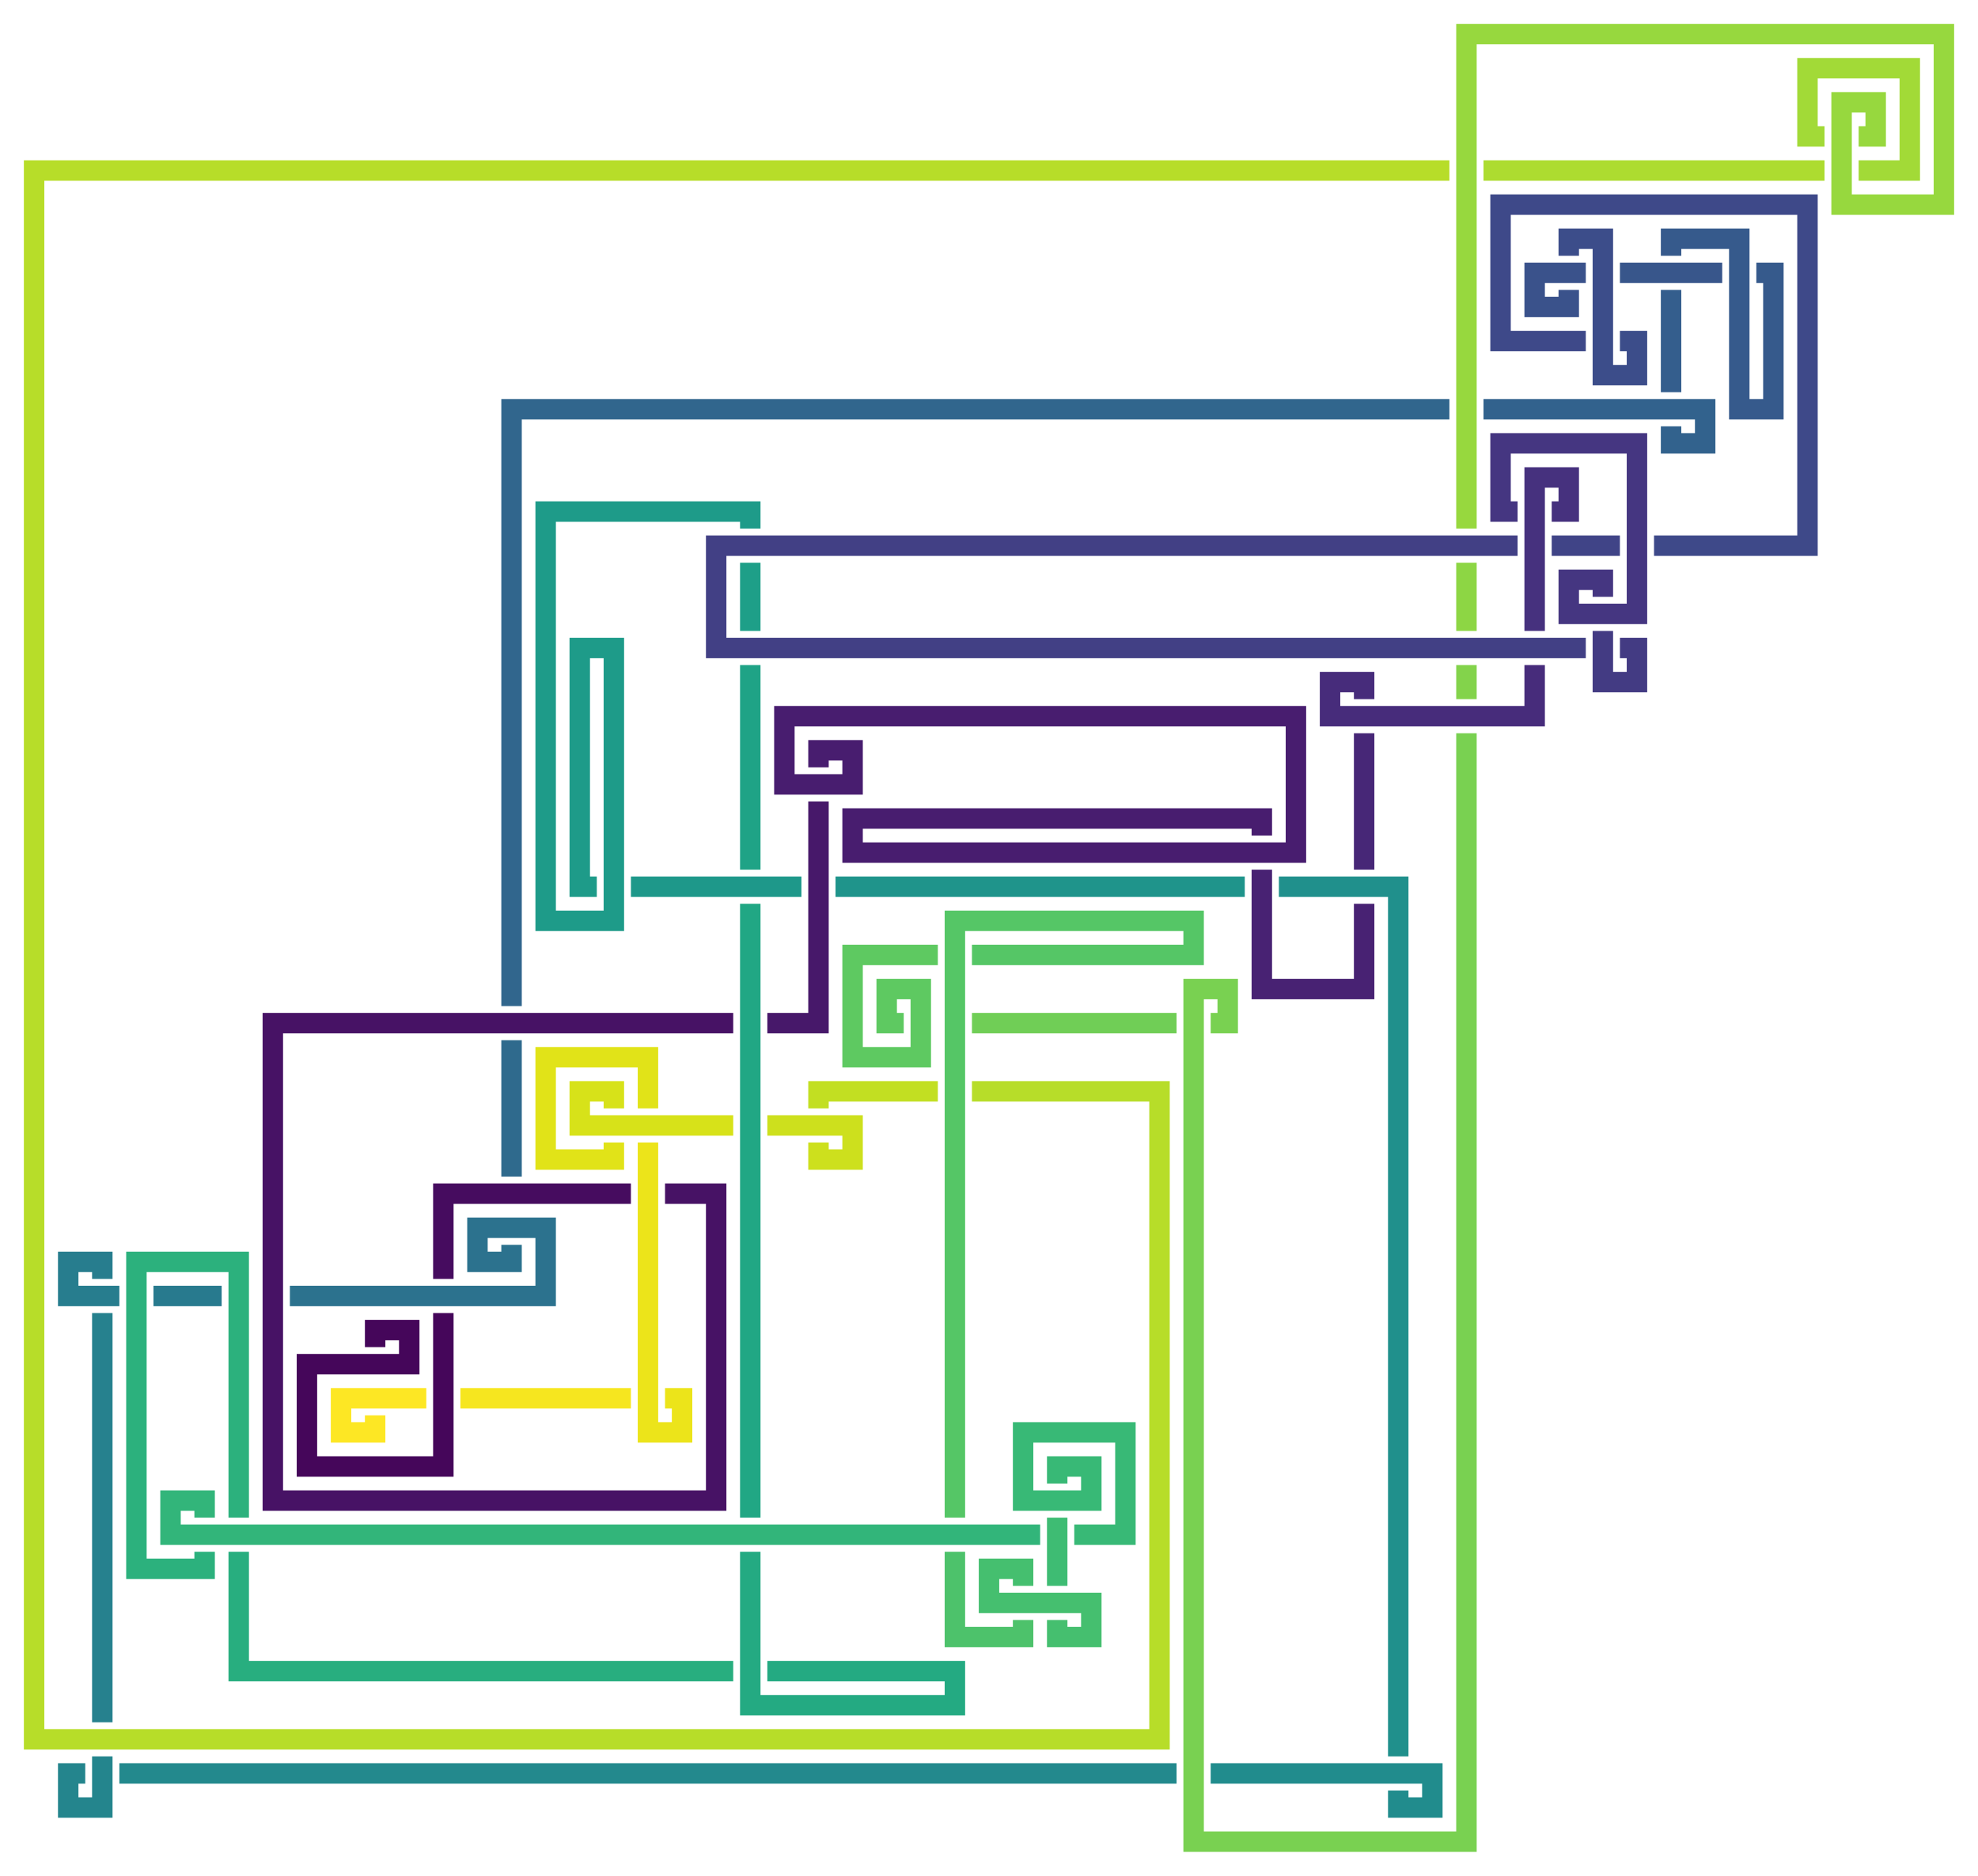 <?xml version="1.0" encoding="utf-8" ?>
<svg baseProfile="full" height="330.0" version="1.1" width="348.0" xmlns="http://www.w3.org/2000/svg" xmlns:ev="http://www.w3.org/2001/xml-events" xmlns:xlink="http://www.w3.org/1999/xlink"><defs /><polyline fill="none" points="66.0,243.0 66.0,243.0" stroke="rgb(68,1,84)" stroke-width="3.6" /><polyline fill="none" points="66.0,237.0 66.0,234.0 72.0,234.0 72.0,240.0 54.0,240.0 54.0,258.0 78.0,258.0 78.0,231.0" stroke="rgb(69,6,90)" stroke-width="3.6" /><polyline fill="none" points="78.0,225.0 78.0,210.0 111.0,210.0" stroke="rgb(70,12,95)" stroke-width="3.6" /><polyline fill="none" points="117.0,210.0 126.0,210.0 126.0,264.0 48.0,264.0 48.0,180.0 129.0,180.0" stroke="rgb(71,18,101)" stroke-width="3.6" /><polyline fill="none" points="135.0,180.0 144.0,180.0 144.0,141.0" stroke="rgb(71,24,106)" stroke-width="3.6" /><polyline fill="none" points="144.0,135.0 144.0,132.0 150.0,132.0 150.0,138.0 138.0,138.0 138.0,126.0 228.0,126.0 228.0,150.0 150.0,150.0 150.0,144.0 222.0,144.0 222.0,147.0" stroke="rgb(72,29,111)" stroke-width="3.6" /><polyline fill="none" points="222.0,153.0 222.0,174.0 240.0,174.0 240.0,159.0" stroke="rgb(72,34,115)" stroke-width="3.6" /><polyline fill="none" points="240.0,153.0 240.0,129.0" stroke="rgb(71,39,119)" stroke-width="3.6" /><polyline fill="none" points="240.0,123.0 240.0,120.0 234.0,120.0 234.0,126.0 270.0,126.0 270.0,117.0" stroke="rgb(71,44,123)" stroke-width="3.6" /><polyline fill="none" points="270.0,111.0 270.0,84.0 276.0,84.0 276.0,90.0 273.0,90.0" stroke="rgb(70,49,126)" stroke-width="3.6" /><polyline fill="none" points="267.0,90.0 264.0,90.0 264.0,78.0 288.0,78.0 288.0,108.0 276.0,108.0 276.0,102.0 282.0,102.0 282.0,105.0" stroke="rgb(69,54,129)" stroke-width="3.6" /><polyline fill="none" points="282.0,111.0 282.0,120.0 288.0,120.0 288.0,114.0 285.0,114.0" stroke="rgb(67,59,131)" stroke-width="3.6" /><polyline fill="none" points="279.0,114.0 126.0,114.0 126.0,96.0 267.0,96.0" stroke="rgb(66,64,133)" stroke-width="3.6" /><polyline fill="none" points="273.0,96.0 285.0,96.0" stroke="rgb(64,68,135)" stroke-width="3.6" /><polyline fill="none" points="291.0,96.0 318.0,96.0 318.0,36.0 264.0,36.0 264.0,60.0 279.0,60.0" stroke="rgb(62,73,137)" stroke-width="3.6" /><polyline fill="none" points="285.0,60.0 288.0,60.0 288.0,66.0 282.0,66.0 282.0,42.0 276.0,42.0 276.0,45.0" stroke="rgb(60,77,138)" stroke-width="3.6" /><polyline fill="none" points="276.0,51.0 276.0,54.0 270.0,54.0 270.0,48.0 279.0,48.0" stroke="rgb(58,82,139)" stroke-width="3.6" /><polyline fill="none" points="285.0,48.0 303.0,48.0" stroke="rgb(56,86,139)" stroke-width="3.6" /><polyline fill="none" points="309.0,48.0 312.0,48.0 312.0,72.0 306.0,72.0 306.0,42.0 294.0,42.0 294.0,45.0" stroke="rgb(54,90,140)" stroke-width="3.6" /><polyline fill="none" points="294.0,51.0 294.0,69.0" stroke="rgb(52,94,141)" stroke-width="3.6" /><polyline fill="none" points="294.0,75.0 294.0,78.0 300.0,78.0 300.0,72.0 261.0,72.0" stroke="rgb(50,98,141)" stroke-width="3.6" /><polyline fill="none" points="255.0,72.0 90.0,72.0 90.0,177.0" stroke="rgb(49,102,141)" stroke-width="3.6" /><polyline fill="none" points="90.0,183.0 90.0,207.0" stroke="rgb(47,106,141)" stroke-width="3.6" /><polyline fill="none" points="90.0,213.0 90.0,213.0" stroke="rgb(45,110,142)" stroke-width="3.6" /><polyline fill="none" points="90.0,219.0 90.0,222.0 84.0,222.0 84.0,216.0 96.0,216.0 96.0,228.0 51.0,228.0" stroke="rgb(44,114,142)" stroke-width="3.6" /><polyline fill="none" points="45.0,228.0 45.0,228.0" stroke="rgb(42,118,142)" stroke-width="3.6" /><polyline fill="none" points="39.0,228.0 27.0,228.0" stroke="rgb(40,122,142)" stroke-width="3.6" /><polyline fill="none" points="21.0,228.0 12.0,228.0 12.0,222.0 18.0,222.0 18.0,225.0" stroke="rgb(39,125,142)" stroke-width="3.6" /><polyline fill="none" points="18.0,231.0 18.0,303.0" stroke="rgb(38,129,142)" stroke-width="3.6" /><polyline fill="none" points="18.0,309.0 18.0,318.0 12.0,318.0 12.0,312.0 15.0,312.0" stroke="rgb(36,133,141)" stroke-width="3.6" /><polyline fill="none" points="21.0,312.0 207.0,312.0" stroke="rgb(35,137,141)" stroke-width="3.6" /><polyline fill="none" points="213.0,312.0 252.0,312.0 252.0,318.0 246.0,318.0 246.0,315.0" stroke="rgb(33,140,141)" stroke-width="3.6" /><polyline fill="none" points="246.0,309.0 246.0,156.0 225.0,156.0" stroke="rgb(32,144,140)" stroke-width="3.6" /><polyline fill="none" points="219.0,156.0 147.0,156.0" stroke="rgb(31,148,139)" stroke-width="3.6" /><polyline fill="none" points="141.0,156.0 111.0,156.0" stroke="rgb(30,152,138)" stroke-width="3.6" /><polyline fill="none" points="105.0,156.0 102.0,156.0 102.0,114.0 108.0,114.0 108.0,162.0 96.0,162.0 96.0,90.0 132.0,90.0 132.0,93.0" stroke="rgb(30,155,137)" stroke-width="3.6" /><polyline fill="none" points="132.0,99.0 132.0,111.0" stroke="rgb(30,159,136)" stroke-width="3.6" /><polyline fill="none" points="132.0,117.0 132.0,153.0" stroke="rgb(31,163,134)" stroke-width="3.6" /><polyline fill="none" points="132.0,159.0 132.0,267.0" stroke="rgb(33,167,132)" stroke-width="3.6" /><polyline fill="none" points="132.0,273.0 132.0,300.0 168.0,300.0 168.0,294.0 135.0,294.0" stroke="rgb(36,170,130)" stroke-width="3.6" /><polyline fill="none" points="129.0,294.0 42.0,294.0 42.0,273.0" stroke="rgb(40,174,127)" stroke-width="3.6" /><polyline fill="none" points="42.0,267.0 42.0,222.0 24.0,222.0 24.0,276.0 36.0,276.0 36.0,273.0" stroke="rgb(44,177,125)" stroke-width="3.6" /><polyline fill="none" points="36.0,267.0 36.0,264.0 30.0,264.0 30.0,270.0 183.0,270.0" stroke="rgb(50,181,122)" stroke-width="3.6" /><polyline fill="none" points="189.0,270.0 198.0,270.0 198.0,252.0 180.0,252.0 180.0,264.0 192.0,264.0 192.0,258.0 186.0,258.0 186.0,261.0" stroke="rgb(56,185,118)" stroke-width="3.6" /><polyline fill="none" points="186.0,267.0 186.0,279.0" stroke="rgb(62,188,115)" stroke-width="3.6" /><polyline fill="none" points="186.0,285.0 186.0,288.0 192.0,288.0 192.0,282.0 174.0,282.0 174.0,276.0 180.0,276.0 180.0,279.0" stroke="rgb(69,191,111)" stroke-width="3.6" /><polyline fill="none" points="180.0,285.0 180.0,288.0 168.0,288.0 168.0,273.0" stroke="rgb(77,194,107)" stroke-width="3.6" /><polyline fill="none" points="168.0,267.0 168.0,162.0 210.0,162.0 210.0,168.0 171.0,168.0" stroke="rgb(85,198,102)" stroke-width="3.6" /><polyline fill="none" points="165.0,168.0 150.0,168.0 150.0,186.0 162.0,186.0 162.0,174.0 156.0,174.0 156.0,180.0 159.0,180.0" stroke="rgb(94,201,97)" stroke-width="3.6" /><polyline fill="none" points="165.0,180.0 165.0,180.0" stroke="rgb(103,204,92)" stroke-width="3.6" /><polyline fill="none" points="171.0,180.0 207.0,180.0" stroke="rgb(112,206,86)" stroke-width="3.6" /><polyline fill="none" points="213.0,180.0 216.0,180.0 216.0,174.0 210.0,174.0 210.0,324.0 258.0,324.0 258.0,129.0" stroke="rgb(121,209,81)" stroke-width="3.6" /><polyline fill="none" points="258.0,123.0 258.0,117.0" stroke="rgb(131,211,75)" stroke-width="3.6" /><polyline fill="none" points="258.0,111.0 258.0,99.0" stroke="rgb(141,214,68)" stroke-width="3.6" /><polyline fill="none" points="258.0,93.0 258.0,6.0 342.0,6.0 342.0,36.0 324.0,36.0 324.0,18.0 330.0,18.0 330.0,24.0 327.0,24.0" stroke="rgb(151,216,62)" stroke-width="3.6" /><polyline fill="none" points="321.0,24.0 318.0,24.0 318.0,12.0 336.0,12.0 336.0,30.0 327.0,30.0" stroke="rgb(162,218,55)" stroke-width="3.6" /><polyline fill="none" points="321.0,30.0 261.0,30.0" stroke="rgb(173,220,48)" stroke-width="3.6" /><polyline fill="none" points="255.0,30.0 6.0,30.0 6.0,306.0 204.0,306.0 204.0,192.0 171.0,192.0" stroke="rgb(183,221,41)" stroke-width="3.6" /><polyline fill="none" points="165.0,192.0 144.0,192.0 144.0,195.0" stroke="rgb(194,223,34)" stroke-width="3.6" /><polyline fill="none" points="144.0,201.0 144.0,204.0 150.0,204.0 150.0,198.0 135.0,198.0" stroke="rgb(205,224,29)" stroke-width="3.6" /><polyline fill="none" points="129.0,198.0 102.0,198.0 102.0,192.0 108.0,192.0 108.0,195.0" stroke="rgb(215,226,25)" stroke-width="3.6" /><polyline fill="none" points="108.0,201.0 108.0,204.0 96.0,204.0 96.0,186.0 114.0,186.0 114.0,195.0" stroke="rgb(225,227,24)" stroke-width="3.6" /><polyline fill="none" points="114.0,201.0 114.0,252.0 120.0,252.0 120.0,246.0 117.0,246.0" stroke="rgb(236,228,26)" stroke-width="3.6" /><polyline fill="none" points="111.0,246.0 81.0,246.0" stroke="rgb(246,230,31)" stroke-width="3.6" /><polyline fill="none" points="75.0,246.0 60.0,246.0 60.0,252.0 66.0,252.0 66.0,249.0" stroke="rgb(253,231,36)" stroke-width="3.6" /></svg>